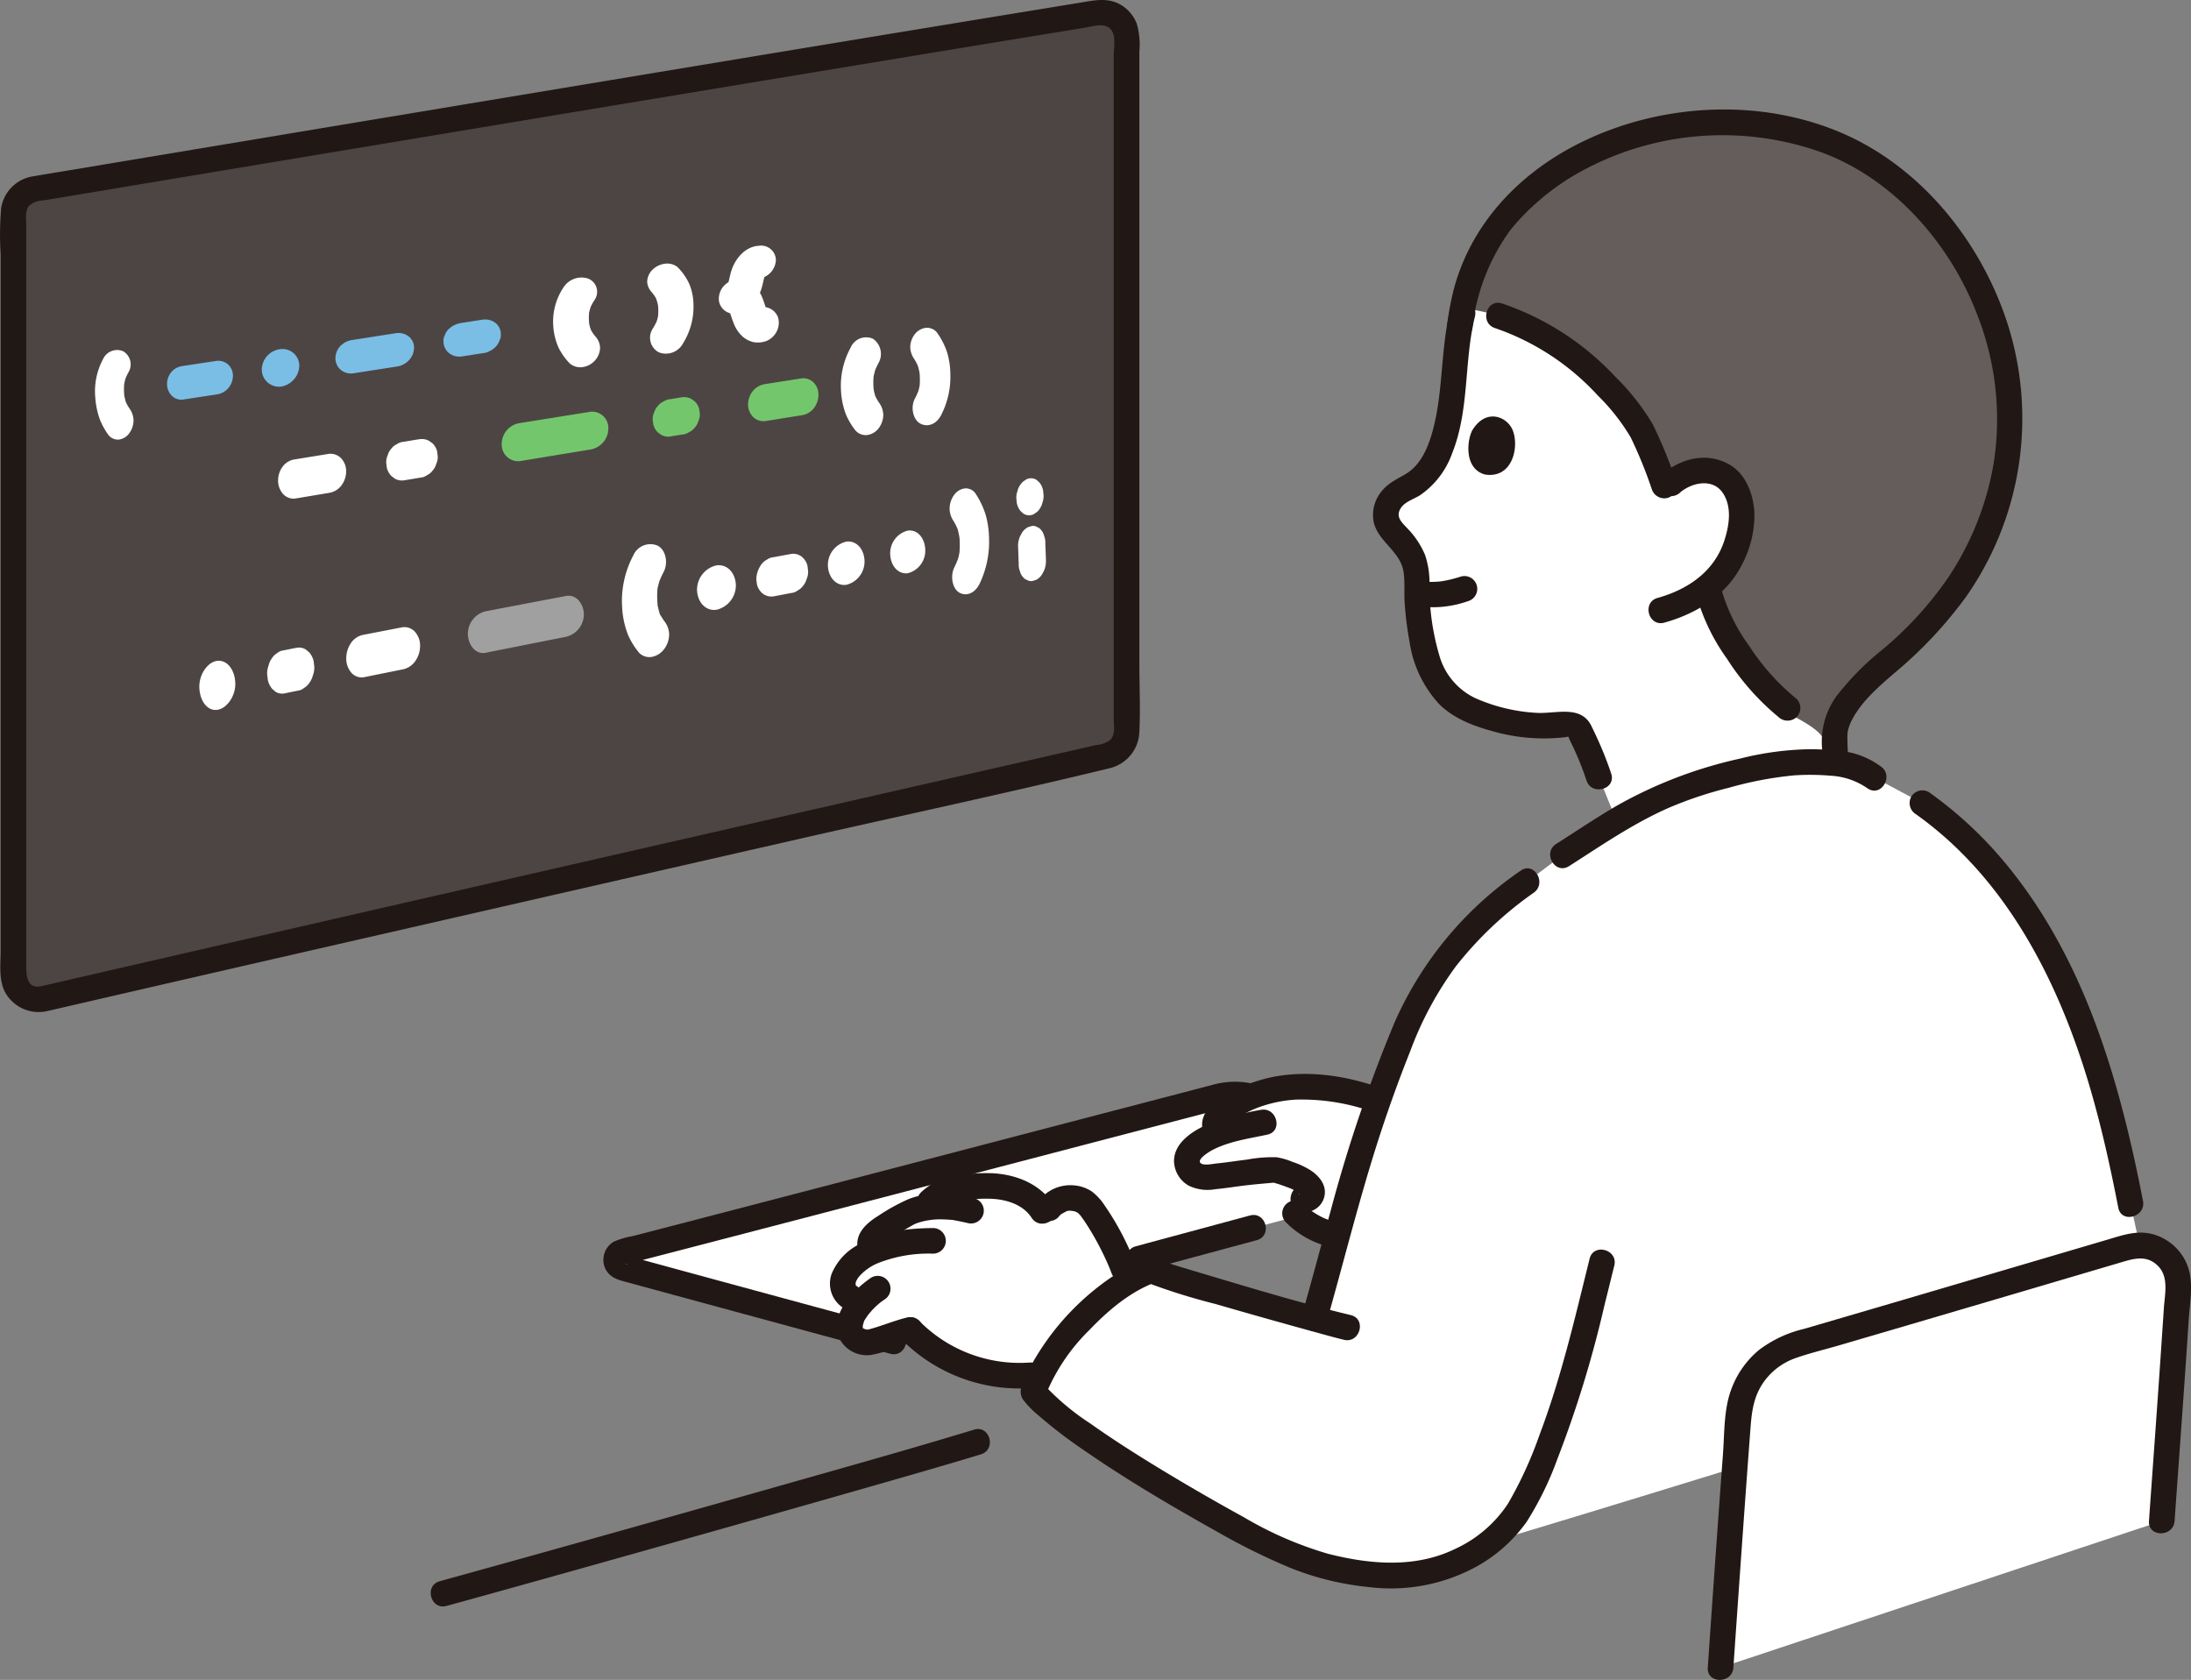 <svg xmlns="http://www.w3.org/2000/svg" width="342.083" height="262.292"><rect width="100%" height="100%" fill="#808080" stroke="none"/><defs><style>.a{fill:#fff}.c{fill:#211715}</style></defs><path class="a" d="M189.994 171.274c-18.732 4.9-74.06 19.356-92.865 24.223a1.252 1.252 0 00-.015 2.421c8.837 2.412 24.634 6.7 37.664 10.234 17.071-4.619 64.483-17.35 96.321-26l4.452-1.21-16.251-3.988c-6.743-1.654-17.519-4.2-24.318-5.83a9.423 9.423 0 00-4.591.047zM273.968 19.34a49.96 49.96 0 00-18.03 1.6c-14.411 3.851-21.6 13.315-22.869 15.445a33.313 33.313 0 00-5.128 14.321 47.459 47.459 0 00-.9 8.127c-.644 6.154-1.513 14.692-7.383 17.327a5.761 5.761 0 00-2.814 2.435c-1.58 2.97.962 4.544 2.47 6.434a9.468 9.468 0 011.846 4.162 58.8 58.8 0 00.59 8.98 24.927 24.927 0 001.565 6.109 11.812 11.812 0 006.037 6.463c4.542 2.056 10.886 3.141 15.106 2.331a2.055 2.055 0 012.332 1.389 54.571 54.571 0 012.844 6.87l2.755 6.82a58.866 58.866 0 0117.194-7.133c6.341-1.619 10.71-2.471 17.085-1.827a27.145 27.145 0 01-.166-5.2c.906-5.3 7.839-10.073 11.7-13.7 5.953-5.591 14.837-16.7 15.6-33.014a47.922 47.922 0 00-6.139-25c-9.835-17.077-22.09-20.807-29.7-22.335q-2.004-.4-3.995-.604z"/><path d="M6.859 155.935c46.621-10.769 129.764-29.7 166.014-37.952a3.879 3.879 0 003.019-3.786q-.012-54.187-.009-108.376a3.878 3.878 0 00-4.5-3.834C132.4 8.32 46.568 22.632 5.33 29.522a3.869 3.869 0 00-3.23 3.825c0 15.395.009 81.066.01 118.811a3.876 3.876 0 004.749 3.777z" fill="#4d4544"/><path class="c" d="M7.391 157.864q27.9-6.446 55.825-12.821 30.639-7.011 61.283-13.994c16.224-3.7 32.52-7.168 48.692-11.089a6.034 6.034 0 004.7-5.763c.17-3.476 0-7.006 0-10.488V8.068a11.783 11.783 0 00-.409-4.369A5.884 5.884 0 00174.89.693c-2.04-1.135-4.162-.614-6.324-.262l-5.12.835q-5.849.955-11.7 1.917-28.388 4.664-56.766 9.386-29.871 4.959-59.739 9.942-12.374 2.064-24.751 4.131c-1.739.291-3.48.569-5.216.872a5.955 5.955 0 00-5.091 4.949A49.21 49.21 0 00.1 39.679v108.665c0 2.121-.318 4.513.638 6.472a5.986 5.986 0 006.648 3.048c2.527-.468 1.457-4.324-1.064-3.857-2.41.446-2.221-2.359-2.222-3.881V35.314c0-1-.239-2.381.443-3.182a3.436 3.436 0 012.277-.841l2.7-.452 5.464-.912 11.7-1.953q28.182-4.7 56.367-9.389 28.74-4.777 57.484-9.524 11.859-1.956 23.72-3.9l5.14-.838c1.4-.228 3.434-.974 4.283.631.537 1.017.205 2.756.205 3.86V24.3q0 41.453.008 82.905v5c0 1.112.305 2.507-.586 3.36a4.378 4.378 0 01-2.15.764l-2.348.535-10.47 2.383q-12.355 2.811-24.71 5.627-29.364 6.692-58.724 13.4-28.515 6.518-57.021 13.072-5.778 1.331-11.556 2.665c-2.506.575-1.445 4.432 1.065 3.853z"/><path d="M28.529 62.393l5.336-.817a2.871 2.871 0 001.775-.969 3.053 3.053 0 00.727-1.952 2.381 2.381 0 00-.759-1.752 2.315 2.315 0 00-1.789-.56l-5.336.812a2.752 2.752 0 00-1.711.913 2.934 2.934 0 00-.691 1.9 2.612 2.612 0 00.723 1.806 2.126 2.126 0 001.725.624zM43.81 60.37a3.4 3.4 0 002.918-3.291 2.622 2.622 0 00-2.967-2.561 3.266 3.266 0 00-2.888 3.173 2.69 2.69 0 002.937 2.679zm11.266-2.07l6.838-1.062a3.268 3.268 0 001.935-.993 2.948 2.948 0 00.8-1.956 2.257 2.257 0 00-.817-1.743 2.617 2.617 0 00-1.946-.533q-3.444.537-6.843 1.064a3.247 3.247 0 00-1.9.95 2.815 2.815 0 00-.773 1.908 2.4 2.4 0 00.8 1.782 2.48 2.48 0 001.91.583zm16.945-2.634l3.4-.529a2.333 2.333 0 001.072-.347 2.44 2.44 0 00.895-.651 2.309 2.309 0 00.573-.918 2.024 2.024 0 00.236-1.042 2.236 2.236 0 00-.824-1.745A2.666 2.666 0 0075.4 49.9l-3.4.532a3.615 3.615 0 00-1.959.964 2.195 2.195 0 00-.569.891 1.961 1.961 0 00-.233 1.026 2.35 2.35 0 00.82 1.778 2.6 2.6 0 001.965.571z" fill="#7abee6"/><path class="a" d="M88.01 44.83a9.563 9.563 0 00-1.619 6.191 9.679 9.679 0 00.894 3.419 10.166 10.166 0 001.648 2.285 2.547 2.547 0 001.974.6 3.2 3.2 0 001.97-1.024 3.077 3.077 0 00.813-2.032 2.756 2.756 0 00-.818-1.827c-.231-.258.179.2.2.227a2.547 2.547 0 00-.184-.222c-.1-.131-.206-.264-.3-.4a5.715 5.715 0 01-.485-.841l.282.606a6.307 6.307 0 01-.451-1.6l.1.691a8.955 8.955 0 01-.018-2.453l-.1.7a7.039 7.039 0 01.476-1.645l-.281.647a10.037 10.037 0 01.729-1.333 2.221 2.221 0 00-1.006-3.319 3.332 3.332 0 00-3.824 1.33zM16.131 55.993a10.629 10.629 0 00-1.258 6.036 12.465 12.465 0 00.732 3.5 11.527 11.527 0 001.341 2.411 1.889 1.889 0 001.615.694 2.385 2.385 0 001.623-.992 3.462 3.462 0 00.665-2.061 3.253 3.253 0 00-.7-1.888c-.194-.269.15.2.167.237a2.377 2.377 0 00-.154-.231 7.941 7.941 0 01-.253-.416 6.708 6.708 0 01-.408-.865l.238.621a7.711 7.711 0 01-.384-1.629l.088.7a10.854 10.854 0 01-.032-2.449l-.077.694a7.675 7.675 0 01.382-1.613c-.076.209-.152.418-.227.629a9.485 9.485 0 01.594-1.289 2.377 2.377 0 00-.857-3.24 2.411 2.411 0 00-3.1 1.153zm85.726-10.277c-.564-.608-.135-.145-.02 0q.151.189.29.388a5.82 5.82 0 01.47.825q-.138-.3-.278-.591a6.392 6.392 0 01.481 1.706l-.1-.688a9.192 9.192 0 010 2.43l.1-.719a6.726 6.726 0 01-.425 1.519l.279-.67a11.576 11.576 0 01-.776 1.461 2.574 2.574 0 00.99 3.634 3.03 3.03 0 003.768-1.391 10.8 10.8 0 001.638-6.062 8.93 8.93 0 00-.594-3.08 9.038 9.038 0 00-1.918-2.8 2.621 2.621 0 00-1.95-.5 3.37 3.37 0 00-1.957.956 2.711 2.711 0 00-.809 1.866 2.566 2.566 0 00.811 1.715zm30.971 8.527a12.39 12.39 0 00-1.516 6.837 12.022 12.022 0 00.8 3.718 10.963 10.963 0 001.492 2.459 2.131 2.131 0 001.787.668 2.706 2.706 0 001.778-1.037 3.5 3.5 0 00.737-2.127 3.309 3.309 0 00-.724-1.97c-.206-.282.159.214.177.249a2.8 2.8 0 00-.164-.243 8.39 8.39 0 01-.268-.438 6.844 6.844 0 01-.431-.92l.25.662a8 8 0 01-.4-1.749q.043.377.088.753a11.853 11.853 0 01-.005-2.676l-.092.767a9 9 0 01.435-1.793l-.255.7a11.749 11.749 0 01.66-1.447 2.869 2.869 0 00-.886-3.766 2.633 2.633 0 00-3.466 1.348zm9.989 1.908c-.493-.69-.118-.165-.018 0q.133.213.253.436a7.456 7.456 0 01.409.919l-.242-.655a8.526 8.526 0 01.416 1.873l-.084-.749a12.227 12.227 0 010 2.622l.089-.768a8.414 8.414 0 01-.376 1.615l.246-.708a12.733 12.733 0 01-.685 1.536c-.689 1.336-.263 3.262.857 3.861 1.2.638 2.561.069 3.278-1.359a13.075 13.075 0 001.419-6.375 12.33 12.33 0 00-.5-3.364 11.43 11.43 0 00-1.644-3.184 2.009 2.009 0 00-1.688-.661 2.586 2.586 0 00-1.711.981 3.347 3.347 0 00-.718 2.054 3.3 3.3 0 00.706 1.929zm-24.343-17.775c-2.164.112-3.738 2.087-4.3 3.95-.187.617-.306 1.252-.47 1.88-.126.487.313-.541.049-.1a1.571 1.571 0 01-.228.386l.248-.346q-.228.229.074-.042c.21-.167.229-.19.059-.071.46-.212.552-.268.286-.185a3.008 3.008 0 00-1.95 3.095 2.407 2.407 0 002.659 2.035 1.239 1.239 0 01-.673-.077c-.23-.094-.272-.094-.092-.016-.343-.248-.437-.308-.283-.183a1.251 1.251 0 01.147.134c.006-.009-.407-.58-.083-.06.059.1.192.479.065.081-.141-.444.04.127.072.216.046.131.088.262.132.394.1.314.21.628.338.934a5.288 5.288 0 001.5 2.216 3.943 3.943 0 001.671.812 3.885 3.885 0 001.945-.181 3.124 3.124 0 001.595-1.437 3 3 0 00.273-2.143 2.452 2.452 0 00-3.278-1.549 1.794 1.794 0 011.291.007c-.381-.158.325.318.141.1-.3-.361.068.013.079.118a2.385 2.385 0 00-.227-.4c.145.345.181.427.109.242a6.39 6.39 0 01-.085-.231 17.98 17.98 0 01-.13-.392 13.43 13.43 0 00-.3-.853 5.3 5.3 0 00-1.378-2.139 3.918 3.918 0 00-2.815-.894q.354 2.517.707 5.13c1.839-.546 2.972-2.5 3.393-4.189.153-.611.27-1.216.456-1.816.1-.331-.3.568-.051.168.277-.446-.448.453-.08.093s-.547.367-.124.111l-.408.222c-.51.093-.621.126-.343.11a3.087 3.087 0 002.678-2.894 2.309 2.309 0 00-2.665-2.239zm-72.415 39.47l5.328-.893a3 3 0 001.887-1.113 3.7 3.7 0 00.773-2.249 2.947 2.947 0 00-.8-2.052 2.313 2.313 0 00-1.9-.676l-5.331.863a2.887 2.887 0 00-1.848 1.074 3.669 3.669 0 00-.749 2.233 3.134 3.134 0 00.78 2.1 2.2 2.2 0 001.86.71zm16.987-2.84l2.561-.427a2.072 2.072 0 001.058-.381 2.394 2.394 0 00.883-.728 2.637 2.637 0 00.565-1.038 2.607 2.607 0 00.233-1.187q-.052-.395-.1-.786a2.655 2.655 0 00-.715-1.238l-.56-.4a2.357 2.357 0 00-1.391-.253c-.836.111-1.71.276-2.563.413a2.1 2.1 0 00-1.053.37 2.329 2.329 0 00-.875.71 2.564 2.564 0 00-.559 1.023 2.6 2.6 0 00-.228 1.185l.1.793a2.762 2.762 0 00.709 1.266l.555.416a2.323 2.323 0 001.381.265z"/><path d="M81.127 72.005q5.538-.915 11.081-1.825a3.358 3.358 0 002.776-3.27 2.54 2.54 0 00-2.784-2.621q-5.54.885-11.091 1.776a3.315 3.315 0 00-2.776 3.254 2.586 2.586 0 002.793 2.686zm23.531-3.86l1.869-.3a2.12 2.12 0 001.055-.369 2.387 2.387 0 00.881-.7 2.564 2.564 0 00.566-1 2.483 2.483 0 00.236-1.15q-.048-.382-.1-.763a2.543 2.543 0 00-.7-1.2q-.276-.2-.553-.392a2.373 2.373 0 00-1.382-.246c-.608.079-1.246.2-1.871.3a2.181 2.181 0 00-1.06.362 2.391 2.391 0 00-.888.694 2.5 2.5 0 00-.57.995 2.447 2.447 0 00-.238 1.15c.033.255.065.511.1.767a2.624 2.624 0 00.709 1.221l.557.4a2.421 2.421 0 001.389.251zm14.809-2.395l5.7-.913a2.959 2.959 0 001.851-1.043 3.439 3.439 0 00.768-2.121 2.753 2.753 0 00-.756-1.951 2.262 2.262 0 00-1.847-.648q-2.828.441-5.706.893a3.071 3.071 0 00-1.89 1.033 3.369 3.369 0 00-.791 2.122 2.771 2.771 0 00.782 1.971 2.32 2.32 0 001.889.653z" fill="#74c66d"/><path class="a" d="M33.936 110.829c1.468-.2 2.881-2.161 2.8-4.209s-1.276-3.638-2.85-3.433c-1.467.191-2.843 2.129-2.762 4.191s1.241 3.671 2.814 3.451zm10.394-2.548l2.126-.435a1.841 1.841 0 001.011-.432 2.437 2.437 0 00.844-.814 3.115 3.115 0 00.54-1.155 3.32 3.32 0 00.22-1.323l-.1-.877a3.15 3.15 0 00-.689-1.384l-.538-.451a1.963 1.963 0 00-1.331-.28c-.692.112-1.42.278-2.127.417a1.8 1.8 0 00-1 .422 2.355 2.355 0 00-.831.807 3.1 3.1 0 00-.528 1.157 3.379 3.379 0 00-.214 1.331l.1.885a3.188 3.188 0 00.675 1.4l.529.455a1.947 1.947 0 001.316.277zm12.444-2.533l6.1-1.233a3.134 3.134 0 001.925-1.237 4.177 4.177 0 00.791-2.434 3.259 3.259 0 00-.813-2.209 2.229 2.229 0 00-1.936-.7l-6.106 1.183a3.02 3.02 0 00-1.9 1.224 4.267 4.267 0 00-.773 2.456 3.385 3.385 0 00.8 2.244 2.144 2.144 0 001.907.706z"/><path d="M75.827 101.919q6.267-1.249 12.564-2.493a3.622 3.622 0 002.768-3.572c-.066-1.643-1.225-3.1-2.779-2.8q-6.291 1.191-12.575 2.393a3.617 3.617 0 00-2.753 3.614c.07 1.68 1.227 3.171 2.775 2.862z" fill="#a0a0a0"/><path class="a" d="M111.865 95.207a3.913 3.913 0 003.027-3.873c-.07-1.861-1.317-3.278-3.018-3.059a3.894 3.894 0 00-3.045 3.867c.072 1.875 1.336 3.3 3.036 3.065zm20.262-3.895a3.735 3.735 0 002.853-3.739c-.063-1.813-1.23-3.206-2.834-3.009a3.737 3.737 0 00-2.886 3.736c.065 1.826 1.263 3.222 2.867 3.01zm9.607-1.812a3.625 3.625 0 002.728-3.666c-.061-1.788-1.173-3.174-2.708-2.992a3.636 3.636 0 00-2.767 3.667c.062 1.8 1.212 3.188 2.747 2.991zm-20.998 3.624l2.808-.538a1.974 1.974 0 001.013-.4 2.372 2.372 0 00.844-.742 2.769 2.769 0 00.543-1.051 2.808 2.808 0 00.228-1.2l-.091-.8a2.62 2.62 0 00-.669-1.254 2.14 2.14 0 00-1.853-.655L120.75 87a1.993 1.993 0 00-1.024.394 2.387 2.387 0 00-.859.742 4.17 4.17 0 00-.786 2.269l.094.8a2.647 2.647 0 00.683 1.264 2.161 2.161 0 001.878.645zM98.86 86.758a15.134 15.134 0 00-1.721 8.131 13.74 13.74 0 00.922 4.256 11.87 11.87 0 001.729 2.786 2.244 2.244 0 001.945.64 3.125 3.125 0 001.94-1.2 3.882 3.882 0 00.8-2.333 3.459 3.459 0 00-.8-2.105c-.23-.3.13.194.175.235a1.615 1.615 0 01-.2-.28q-.15-.219-.288-.45c-.125-.208-.516-.721-.5-1 0 .085.26.766.113.26-.027-.09-.057-.179-.083-.271a8.26 8.26 0 01-.141-.578 2.3 2.3 0 01-.121-.717c-.02.043.07.772.039.294-.009-.158-.025-.314-.035-.472a13.9 13.9 0 01-.008-1.646c.008-.121.019-.242.028-.363.036-.494-.048.306-.037.315a2.94 2.94 0 01.138-.764q.073-.332.169-.658a2.358 2.358 0 01.127-.4c-.037.072-.27.708-.1.3.2-.491.42-.968.665-1.437.772-1.477.3-3.523-.985-4.125a2.9 2.9 0 00-3.77 1.59zm50.088-5.316c-.045-.068-.308-.494-.131-.194l.18.3c.091.159.179.322.261.49q.136.278.254.571a2.6 2.6 0 00.1.263c-.033.006-.2-.667-.1-.267a12.768 12.768 0 01.278 1.255 3.865 3.865 0 01.054.405c0-.106-.056-.674-.034-.261.015.275.032.549.038.826.01.488-.01.972-.04 1.462-.027.433 0-.291.036-.331a1.277 1.277 0 00-.043.294 9.702 9.702 0 01-.126.633c-.043.182-.1.358-.145.539-.089.34.256-.713.085-.271-.033.087-.064.176-.1.263-.159.412-.342.812-.532 1.207-.664 1.383-.252 3.342.829 3.924 1.153.62 2.468.008 3.158-1.461a15.1 15.1 0 001.453-6.986 14.387 14.387 0 00-.522-3.693 12.938 12.938 0 00-1.672-3.467 1.854 1.854 0 00-1.625-.68 2.467 2.467 0 00-1.649 1.034 3.7 3.7 0 00-.692 2.147 3.543 3.543 0 00.682 2zm11.883-6.758a1.387 1.387 0 00-.822.329 1.911 1.911 0 00-.693.665 2.628 2.628 0 00-.448.974 2.93 2.93 0 00-.188 1.132l.077.761a2.88 2.88 0 00.556 1.217l.436.405a1.6 1.6 0 001.081.279 1.387 1.387 0 00.817-.335 1.878 1.878 0 00.677-.666 2.632 2.632 0 00.433-.97 2.988 2.988 0 00.179-1.126l-.074-.756a2.912 2.912 0 00-.538-1.214l-.425-.407a1.564 1.564 0 00-1.068-.288zm-1.879 10.574l.1 2.822a2.646 2.646 0 00.186 1.095 2.038 2.038 0 00.447.879 1.4 1.4 0 00.692.514 1.183 1.183 0 00.823.147l.564-.172a2.469 2.469 0 00.93-.855l.327-.622a3.832 3.832 0 00.284-1.488c-.016-.917-.068-1.869-.1-2.8a2.709 2.709 0 00-.18-1.089 2.074 2.074 0 00-.432-.879 1.38 1.38 0 00-.677-.523 1.163 1.163 0 00-.815-.159l-.567.165a2.477 2.477 0 00-.947.848l-.339.624a3.891 3.891 0 00-.3 1.5z"/><path class="c" d="M178.393 198.449q8.916-2.4 17.83-4.813c2.481-.674 1.428-4.534-1.063-3.857q-8.912 2.421-17.83 4.813c-2.483.67-1.429 4.529 1.063 3.857z"/><path class="c" d="M219.832 175.026c-6.827-1.674-13.668-3.291-20.506-4.921-1.564-.373-3.137-.838-4.727-1.082a13.088 13.088 0 00-5.386.388l-5.2 1.359q-15.243 3.984-30.486 7.964-17.325 4.525-34.653 9.042-7.194 1.875-14.389 3.746l-5.8 1.5a12.241 12.241 0 00-2.831.841 3.273 3.273 0 00-1.358 4.187c.726 1.577 2.308 1.852 3.823 2.265l4.067 1.108q4.967 1.353 9.932 2.7 10.784 2.931 21.569 5.854L139 211.37c2.488.673 3.549-3.184 1.064-3.858q-19.7-5.335-39.393-10.7l-1.841-.5a6.141 6.141 0 00-.8-.218c-.05-.007-.354-.133-.388-.106.126-.1.565.667.524.887-.145.783-.8.541-.095.442a4.808 4.808 0 00.512-.132l1.255-.326 5.478-1.422q6.876-1.786 13.751-3.579 16.57-4.319 33.14-8.647 15.052-3.93 30.1-7.863l5.567-1.455c2.309-.6 4.465-1.328 6.876-.768 6.573 1.526 13.131 3.122 19.689 4.706q2.163.522 4.322 1.051c2.5.612 3.567-3.244 1.064-3.857z"/><path class="a" d="M188.209 183.776a49.015 49.015 0 004.975-.528c1.919-.27 3.852-.433 5.784-.6a19.409 19.409 0 014.185 1.514c.714.431 1.485.936 1.678 1.7s-.671 1.712-1.423 1.34l-1.2 2.238a12.009 12.009 0 006.578 3.417c1.883-6.918 3.752-13.56 6.381-21.028a33.935 33.935 0 00-11.293-2.186 21.131 21.131 0 00-12.642 3.846c-.993.737-1.982 2.085-1.253 3.084l.178.458c-.464.181-.888.359-1.239.5a7.019 7.019 0 00-3.328 2.764 2.07 2.07 0 00.059 2.191 2.868 2.868 0 002.56 1.29z"/><path class="c" d="M217.458 170.569c-5.755-2.286-11.927-3.547-18.1-2.537-3.689.6-14.22 4.013-11.106 9.554 1.262 2.245 4.718.231 3.454-2.018-.043.4-.023.472.062.228a1.32 1.32 0 01.347-.432 6.266 6.266 0 011.163-.857 16.937 16.937 0 012.886-1.48 20.32 20.32 0 016.238-1.34 33.065 33.065 0 0114 2.739 2.015 2.015 0 002.46-1.4 2.047 2.047 0 00-1.4-2.46z"/><path class="c" d="M196.8 173.3a45.934 45.934 0 00-7.638 1.99c-2.506 1.011-5.93 2.937-5.858 6.1a4.527 4.527 0 002.3 3.739 6.793 6.793 0 004.176.544c1.5-.139 2.993-.382 4.491-.565a88.178 88.178 0 012.349-.249q.543-.051 1.087-.1l.724-.063.362-.031q.374-.012-.021-.045c.044.061-.343-.108-.1-.01.078.032.172.04.253.064.23.068.46.134.688.208.534.172 1.06.365 1.585.563a5.472 5.472 0 01.957.445 8.72 8.72 0 00.728.506c.109-.018-.25.2 0-.145.288-.394-.171-1.371 1.063-.972-2.456-.793-3.507 3.068-1.064 3.857a3.128 3.128 0 003.882-2.268c.421-1.725-.675-3.114-2-4.05a12.551 12.551 0 00-2.934-1.392 10.84 10.84 0 00-2.536-.739 22.13 22.13 0 00-4.66.378c-1.571.182-3.133.442-4.707.593-.475.046-2.375.474-2.586-.235-.177-.594 1.468-1.606 1.916-1.842 2.642-1.394 5.73-1.8 8.613-2.423 2.515-.543 1.45-4.4-1.064-3.857z"/><path class="c" d="M211.176 191.031c-.384.013-.769.011-1.153-.013-.215-.013-.43-.038-.645-.058-.282-.026.381.066.1.013-.094-.018-.189-.03-.284-.047a12.959 12.959 0 01-2.284-.649c-.262-.1.015-.038.078.037-.044-.052-.2-.089-.263-.118a12.425 12.425 0 01-1.518-.837q-.242-.156-.475-.326a5.437 5.437 0 00-.143-.1c.224.155-.036-.034-.078-.069a11.79 11.79 0 01-.9-.832 2 2 0 00-2.829 2.829 14.085 14.085 0 0010.385 4.173 2 2 0 000-4z"/><path class="a" d="M176.011 200.2a32.444 32.444 0 00-5.718-11.593 3.65 3.65 0 00-1.906-1.38 4.031 4.031 0 00-2.765.11 3.789 3.789 0 00-2.414 2.569 8.523 8.523 0 00-6.413-4.508 22.611 22.611 0 00-7.242.142c-2.161.3-4.531 1.653-4.941 3a10.052 10.052 0 00-1.629.4 9.84 9.84 0 00-1.707.75q-2.008 1.154-3.969 2.392a2.8 2.8 0 00-1.427 2.624l.16.816a10.854 10.854 0 00-2.894 1.952 4.756 4.756 0 00-1.518 2.478 2.4 2.4 0 001.064 2.547l1.795.95a12.763 12.763 0 00-.844 1.085c-1.081 1.546-1.175 3.136-.578 3.96a3.129 3.129 0 002.515 1.11c.887-.043 5.014-1.592 6.526-1.951a23.8 23.8 0 0018.775 7.08l1.323.474a40.25 40.25 0 0113.807-15.007z"/><path class="c" d="M177.362 197.614a42.809 42.809 0 00-4.876-9.377 8.707 8.707 0 00-2.027-2.208 5.852 5.852 0 00-2.842-.956 6.183 6.183 0 00-5.228 2.174 2.055 2.055 0 000 2.829 2.022 2.022 0 002.829 0c.105-.135.215-.252.331-.377.32-.346-.294.155.115-.1.286-.179.583-.328.878-.491.21-.117-.253.053.108-.026.447-.1-.237-.034.2-.039.194 0 .382 0 .576.01-.37-.011.182.039.242.053s.526.151.275.064c-.23-.08.236.146.29.169.183.077-.18-.2.068.046.123.122.244.241.362.367.374.4-.208-.307.113.143.1.145.209.289.311.435.195.277.384.559.569.843a41.6 41.6 0 012.2 3.842q.489.962.935 1.946c.078.174.156.347.232.522.01.024.244.586.089.2.133.328.266.657.393.989a2.047 2.047 0 002.461 1.4 2.021 2.021 0 001.4-2.46z"/><path class="c" d="M164.523 188.123c-2.112-3.251-5.767-4.725-9.528-4.937a28.083 28.083 0 00-6.117.448 9.677 9.677 0 00-5.033 2.49c-1.86 1.787.971 4.613 2.828 2.828a6.226 6.226 0 013.412-1.484 24.744 24.744 0 014.581-.3c2.386.087 5.035.866 6.4 2.97 1.4 2.151 4.862.149 3.454-2.018z"/><path class="c" d="M152.135 187.1c-3.376-.778-7.04-1.179-10.339.15a31.077 31.077 0 00-4.639 2.564c-1.721 1.064-3.568 2.608-3.278 4.888a2.066 2.066 0 002 2 2.011 2.011 0 002-2 1.618 1.618 0 01-.028-.46c-.023.134-.038.158.041.037a2.112 2.112 0 01.412-.472c.106-.095.11-.1.012 0l.246-.155c.167-.095.327-.2.491-.306q.553-.344 1.112-.681c.7-.424 1.4-.852 2.121-1.25a4.648 4.648 0 011.187-.536 11.229 11.229 0 014-.475c.3.007.6.021.9.046.128.01.256.024.383.037.212.022-.215-.044.152.023a49.98 49.98 0 012.163.449 2 2 0 101.063-3.857z"/><path class="c" d="M145.671 191.746c-3.966.022-8.331.548-11.779 2.659a9.105 9.105 0 00-4.041 4.471 4.509 4.509 0 001.831 5.349c2.216 1.322 4.23-2.135 2.019-3.454-.29-.173.015-.057.008.053.057.09.054.086-.008-.012a1.172 1.172 0 01-.092-.157q-.1-.189.024.053l-.048-.179c-.073.209.1.139 0-.023v-.187c-.039.2-.04.218-.005.053.012-.052.095-.358.072-.3s.165-.3.2-.367c0 0 .185-.291.084-.152a7.866 7.866 0 013.209-2.358 21.444 21.444 0 018.525-1.453 2 2 0 000-4z"/><path class="c" d="M136.023 199.483c-2.918 2.011-6.643 5.818-4.876 9.676a4.813 4.813 0 004.823 2.4 17.563 17.563 0 003.086-.853c1.2-.393 2.389-.838 3.614-1.134a2.018 2.018 0 001.4-2.46 2.042 2.042 0 00-2.46-1.4c-1.908.46-3.732 1.233-5.621 1.761a9.995 9.995 0 01-.509.131c-.067.015-.138.023-.205.043-.2.058.605-.016.308-.043-.095-.009-.557-.037-.237.011.343.051-.167-.048-.249-.072a1.321 1.321 0 00-.253-.085c.022 0 .345.178.172.066-.074-.047-.157-.082-.232-.128-.052-.031-.305-.207-.064-.03s-.1-.142-.163-.19c.243.195.232.308.134.145-.036-.06-.111-.238.016.057.162.377.007-.122-.024-.165.149.2.027.438.026.193 0-.081-.007-.161-.007-.241 0 .013.019-.247.013-.251.023.017-.1.516-.017.138.031-.137.06-.274.1-.409.028-.095.063-.186.092-.28.081-.256-.048-.052-.023.05-.026-.106.263-.5.315-.579a8.59 8.59 0 01.36-.527l.128-.173c.146-.2-.248.295-.006.013s.483-.568.745-.836a12.075 12.075 0 01.889-.819l.169-.14c.289-.239-.194.136.009-.008s.377-.274.569-.406a2 2 0 00-2.019-3.454z"/><path class="c" d="M140.73 209.106a25.893 25.893 0 0020.151 7.626 2.049 2.049 0 002-2 2.016 2.016 0 00-2-2 22 22 0 01-17.323-6.455c-1.808-1.838-4.636.991-2.828 2.829z"/><path d="M253.835 21.558c-13.011 4.161-19.563 12.805-20.766 14.829a33.221 33.221 0 00-4.717 11.77c11.9 1.223 21.215 9.853 26.652 17.006 2.5 3.58 2.909 5.964 5.01 11.148a8.369 8.369 0 014.963-2.792 5.889 5.889 0 014.855 1.365c1.84 1.716 2.393 4.906 1.96 7.423a15 15 0 01-5.158 9.378c.072.352.116.551.116.551 1.239 5.682 7.48 15.138 13.192 19.559 0 0 3.886 1.887 4.606 3.354 1.348-.1.438.51 1.891.656a10.922 10.922 0 01.063-1.812c.906-5.3 7.839-10.073 11.7-13.7 5.953-5.591 14.837-16.7 15.6-33.014a47.922 47.922 0 00-6.139-25c-9.835-17.077-22.09-20.807-29.7-22.335a48.308 48.308 0 00-22.022 1q-1.081.286-2.106.614z" fill="#645d5c"/><path class="c" d="M233.439 51.235a38.849 38.849 0 0115.989 10.477 32.251 32.251 0 015.158 6.548 68.277 68.277 0 013.3 8.088 2.061 2.061 0 002.46 1.4 2.015 2.015 0 001.4-2.46 76.466 76.466 0 00-3.7-9.044 36.392 36.392 0 00-5.784-7.357A43.01 43.01 0 00234.5 47.378c-2.46-.78-3.512 3.081-1.064 3.857z"/><path class="c" d="M262.328 76.891c1.877-1.59 5.147-2.263 6.7.141 1.409 2.183.953 5.035.2 7.356-1.576 4.857-5.687 7.645-10.431 8.97-2.476.692-1.424 4.553 1.063 3.857 5.084-1.42 9.8-4.334 12.186-9.2a16.542 16.542 0 001.869-8c-.177-2.993-1.4-6.223-4.226-7.659-3.494-1.778-7.335-.707-10.187 1.71a2.017 2.017 0 000 2.828 2.042 2.042 0 002.829 0zm-32.497-9.637c-.832 1.724-1.184 5.947 2.015 6.836 4.312.679 5.383-4.32 4.33-6.926-.863-2.134-4.218-3.513-6.345.09z"/><path class="c" d="M251.562 120.8a54.609 54.609 0 00-1.985-5.085 58.905 58.905 0 00-.74-1.593c-.07-.145-.132-.3-.212-.437-.211-.363.272.666-.037-.067-1.552-3.677-5.577-2.139-8.66-2.316a27.3 27.3 0 01-9.566-2.287 10.537 10.537 0 01-5.53-6.323 38.048 38.048 0 01-1.654-11.165 13.54 13.54 0 00-.672-4.854 13.364 13.364 0 00-2.808-4.215c-.677-.73-1.616-1.537-1.238-2.618.5-1.428 2.125-1.8 3.267-2.525a13.4 13.4 0 005.027-6.612c2.7-6.785 1.8-14.3 3.53-21.289.616-2.5-3.24-3.566-3.857-1.064-1.582 6.408-1.019 13.124-2.9 19.469-.69 2.32-1.8 4.806-3.943 6.12-1.423.871-2.837 1.436-3.9 2.81a5.771 5.771 0 00-1.2 4.8c.733 3.083 4.179 4.526 4.655 7.762.234 1.589.059 3.324.18 4.935a54.019 54.019 0 00.761 6.013 18.258 18.258 0 004.547 9.6c2.244 2.282 5.32 3.46 8.35 4.292a29.149 29.149 0 0011.376.956c.673-.086.423-.258.733.427.154.34.326.672.485 1.009a46.622 46.622 0 012.13 5.321c.8 2.432 4.668 1.39 3.857-1.064z"/><path class="c" d="M229.905 50.991a32.106 32.106 0 015.77-14.878c.276-.374-.136.162.1-.134.105-.131.21-.262.316-.391q.418-.508.859-1c.681-.76 1.4-1.49 2.14-2.19a38.422 38.422 0 016.275-4.782 45.985 45.985 0 0138.585-3.99c11.466 4.037 20.469 14.267 24.752 25.5a44.6 44.6 0 012.591 23.1 46.069 46.069 0 01-7.2 18.073 55.683 55.683 0 01-10.293 11.213 42.791 42.791 0 00-7.013 7.114 12.088 12.088 0 00-2.309 8.164 44.427 44.427 0 00.491 4.676 2.014 2.014 0 002.46 1.4 2.049 2.049 0 001.4-2.46 34.4 34.4 0 01-.382-4.441c-.01-.34-.016-.68-.009-1.019 0-.123.054-.826 0-.419a6.593 6.593 0 01.663-2.027c1.486-2.937 4.132-5.2 6.575-7.328a66.287 66.287 0 0011.258-11.954 48.57 48.57 0 006.346-43.168c-4.266-12.78-13.72-24.35-26.319-29.538-12.846-5.285-28.216-4.29-40.549 1.942-9.317 4.708-16.745 12.535-19.448 22.776a46.291 46.291 0 00-1.059 5.761 2.01 2.01 0 002 2 2.052 2.052 0 002-2zm-1.798 39.029c-.574.181-1.153.346-1.739.483q-.466.109-.937.194c-.133.023-.267.044-.4.066-.415.068.46-.051-.067.009a12.737 12.737 0 01-1.713.081c-.282-.006-.56-.031-.841-.051-.431-.031.415.075.02.006-.169-.03-.337-.058-.5-.093a2 2 0 00-1.064 3.857 16.539 16.539 0 008.31-.7 2 2 0 10-1.063-3.857z"/><path class="c" d="M264.821 92.768a31.1 31.1 0 004.806 10.073 38.971 38.971 0 008.056 9.116 2.063 2.063 0 002.828 0 2.012 2.012 0 000-2.828 35.6 35.6 0 01-7.43-8.307 27.792 27.792 0 01-4.4-9.117c-.568-2.51-4.425-1.448-3.857 1.063z"/><path class="a" d="M257.941 125.133c-4.716 2.256-8.631 4.962-13.974 8.378l-5.521 4.153a61.478 61.478 0 00-10.88 9.82 48.177 48.177 0 00-8.68 14.54c-6.859 16.848-9.27 28.4-13.687 43.854-8.281-2.277-23.372-6.568-25.542-7.511-7.281 2.719-15.91 11.971-18.357 18.946 4.179 5.073 18.806 14.084 31.639 21.168a71.959 71.959 0 0012.915 5.794c9.074 2.46 14.946 1.924 19.042.618a25.016 25.016 0 007.654-4.046c8.717-2.587 24.827-7.516 38.294-11.667q.3-4.065.619-8.269a12.383 12.383 0 018.887-10.96c15.44-4.485 38.058-11.178 51.961-15.274a6.1 6.1 0 011.747-.252c-.665-3.029-1.4-6.392-1.4-6.392-2.3-11.845-5.212-23.66-10.271-34.613S310 132.349 300.137 125.4l-7.525-4.018a11.313 11.313 0 00-4.388-2c-7.251-.956-11.8-.1-18.641 1.646a61.577 61.577 0 00-11.642 4.105z"/><path class="c" d="M69.721 250.743c10.188-2.8 20.359-5.661 30.529-8.522q19.261-5.416 38.5-10.926c4.807-1.383 9.616-2.762 14.4-4.219 2.455-.748 1.408-4.61-1.064-3.857-10.119 3.081-20.314 5.925-30.49 8.815q-19.24 5.464-38.505 10.844-7.212 2.015-14.431 4.007c-2.479.681-1.426 4.541 1.064 3.858zm141.166-45.413c-8.159-1.957-16.24-4.432-24.278-6.829-1.725-.515-3.454-1.028-5.161-1.6-.236-.08-.47-.162-.7-.245-.1-.034-.2-.078-.3-.109-.047-.015-.093-.039-.14-.056.552.2.244.05-.12-.05-1.474-.405-3.683 1.12-4.912 1.855a40.057 40.057 0 00-14.509 15.304c-.724 1.385-2.05 3.453-1.037 4.927a14.492 14.492 0 002.382 2.45 74.742 74.742 0 007.4 5.646c6.552 4.516 13.433 8.563 20.373 12.447a101.8 101.8 0 0011.7 5.785 45 45 0 0012.149 2.946 27.866 27.866 0 0016.744-3.174 23.689 23.689 0 007.89-7.032 50.271 50.271 0 004.79-9.8 175.484 175.484 0 007.349-24c.517-2.064 1.024-4.13 1.535-6.195.618-2.5-3.238-3.565-3.857-1.064-2.281 9.225-4.437 18.573-7.81 27.475a62.2 62.2 0 01-4.926 10.754 19.742 19.742 0 01-8.294 7.093c-6.22 3.028-13.3 2.4-19.818.741a57.336 57.336 0 01-13.168-5.725q-6.083-3.337-12.027-6.92c-4.06-2.448-8.08-4.977-11.948-7.718a38.569 38.569 0 01-7.472-6.333l.515 1.946a30.162 30.162 0 016.851-10.187c2.844-2.972 6.221-5.869 10.108-7.363l-1.541-.2a97.091 97.091 0 0011.115 3.5q7.665 2.225 15.362 4.336c1.563.429 3.124.877 4.7 1.255 2.5.6 3.569-3.256 1.063-3.857z"/><path class="c" d="M207.124 206.416c2.617-9.169 4.9-18.434 7.784-27.526q2.366-7.464 5.265-14.742a53.787 53.787 0 017.157-13.3 57.141 57.141 0 0112.125-11.456c2.091-1.469.094-4.938-2.019-3.454a56.13 56.13 0 00-19.7 23.7 229.587 229.587 0 00-9.976 29.4c-1.5 5.439-2.942 10.9-4.491 16.323-.708 2.48 3.151 3.539 3.857 1.064zm37.852-71.178c5.042-3.227 10-6.647 15.491-9.074a61.153 61.153 0 019.426-3.156 56.806 56.806 0 0110.216-1.943 37.823 37.823 0 015.791.058 11.06 11.06 0 015.7 1.984c2.151 1.427 4.157-2.036 2.019-3.454a12.706 12.706 0 00-5.132-2.241 42.176 42.176 0 00-5.993-.433 47.747 47.747 0 00-10.818 1.465 69.3 69.3 0 00-19.21 7.338c-3.24 1.887-6.354 3.982-9.511 6-2.161 1.383-.157 4.847 2.019 3.454zm54.152-8.113c14.944 10.618 23.152 27.916 27.877 45.14 1.475 5.377 2.66 10.828 3.725 16.3.491 2.524 4.347 1.455 3.857-1.064-3.711-19.081-9.287-38.469-22.162-53.528a62.313 62.313 0 00-11.278-10.3 2.016 2.016 0 00-2.736.718 2.042 2.042 0 00.717 2.736z"/><path class="a" d="M268.633 260.37c.907-13.048 1.775-25.571 2.83-39.459a12.383 12.383 0 018.887-10.96c15.44-4.485 38.058-11.178 51.961-15.274a6.064 6.064 0 017.757 6.225c-1.278 19.332-1.569 22.7-2.552 36.579z"/><path class="c" d="M270.633 260.37c.869-12.5 1.739-24.993 2.681-37.484.188-2.5.483-4.728 1.894-6.864a10.225 10.225 0 014.992-3.922c2.236-.8 4.588-1.356 6.868-2.022q3.725-1.089 7.447-2.181 15.309-4.491 30.609-9.015l6.524-1.924c1.9-.56 3.653-.871 5.218.638 1.8 1.734 1.131 4.391.984 6.61q-.262 3.927-.529 7.854c-.578 8.475-1.2 16.947-1.8 25.421-.181 2.568 3.819 2.557 4 0 .561-7.92 1.147-15.838 1.69-23.758q.267-3.885.526-7.77c.191-2.849.841-5.974-.338-8.681a8.117 8.117 0 00-5.284-4.571c-2.512-.674-4.843.2-7.234.9l-31.554 9.3q-7.836 2.3-15.678 4.589a18.766 18.766 0 00-7.04 3.31 14.436 14.436 0 00-4.308 6.138c-1.175 3.149-1.046 6.776-1.292 10.086q-.414 5.568-.812 11.138-.8 11.1-1.559 22.206c-.178 2.569 3.822 2.558 4 0z"/></svg>